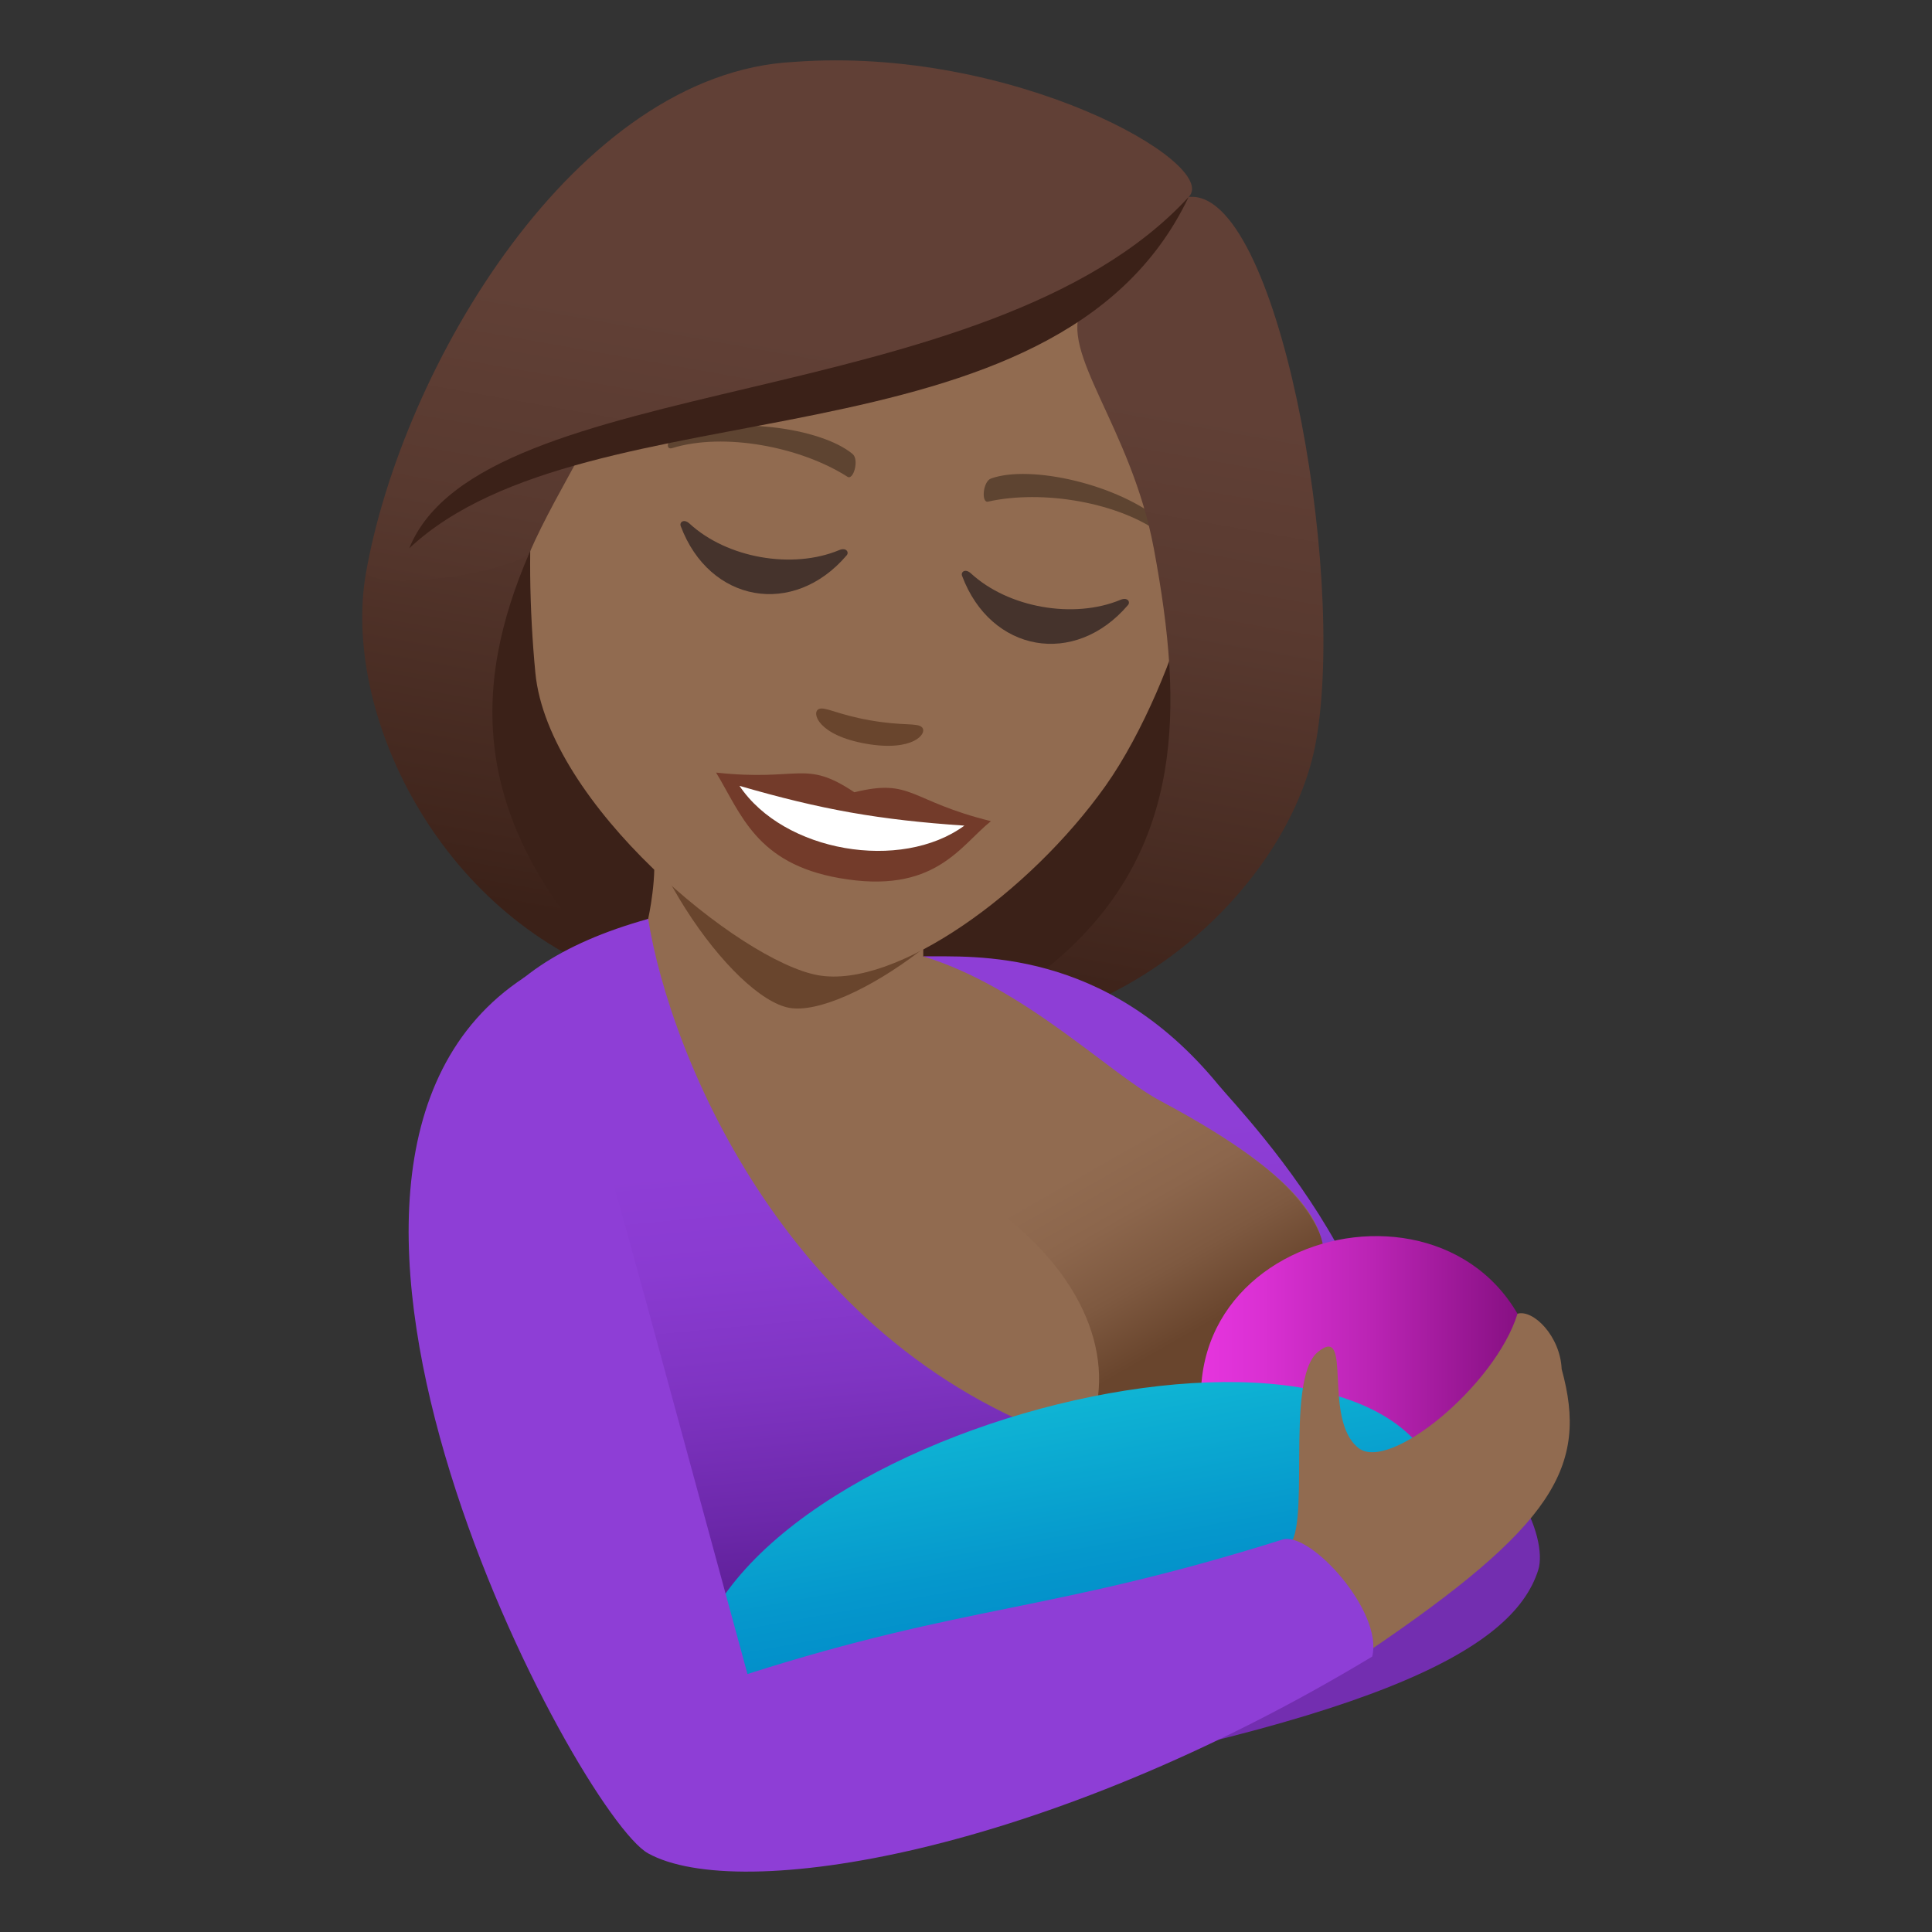 <?xml version="1.0" encoding="utf-8"?>
<!-- Generator: Adobe Illustrator 15.0.0, SVG Export Plug-In . SVG Version: 6.00 Build 0)  -->
<!DOCTYPE svg PUBLIC "-//W3C//DTD SVG 1.1//EN" "http://www.w3.org/Graphics/SVG/1.1/DTD/svg11.dtd">
<svg version="1.1" id="Layer_1" xmlns:x="http://ns.adobe.com/Extensibility/1.0/" xmlns:i="http://ns.adobe.com/AdobeIllustrator/10.0/" xmlns:graph="http://ns.adobe.com/Graphs/1.0/"
	 xmlns="http://www.w3.org/2000/svg" xmlns:xlink="http://www.w3.org/1999/xlink" xmlns:a="http://ns.adobe.com/AdobeSVGViewerExtensions/3.0/"
	 x="0px" y="0px" width="64px" height="64px" viewBox="0 0 64 64" enable-background="new 0 0 64 64" xml:space="preserve">
<rect x="0" y="0" width="64" height="64" fill="#333333" stroke="none"/>
<path fill="#3B2118" d="M31.066,34.272c11.234-2.352,11.941-12.531,11.941-12.531l-29.373-5.193c0,0-2.809,9.809,6.941,15.869
	c0,0,2.006,0.898,5.152,1.455C28.879,34.429,31.066,34.272,31.066,34.272z"/>
<linearGradient id="SVGID_1_" gradientUnits="userSpaceOnUse" x1="87.371" y1="-38.093" x2="87.371" y2="-70.041" gradientTransform="matrix(0.985 0.174 -0.174 0.985 -56.437 58.068)">
	<stop  offset="0.05" style="stop-color:#3B2118"/>
	<stop  offset="0.112" style="stop-color:#40251C"/>
	<stop  offset="0.476" style="stop-color:#58392F"/>
	<stop  offset="0.7" style="stop-color:#614036"/>
	<a:midPointStop  offset="0.05" style="stop-color:#3B2118"/>
	<a:midPointStop  offset="0.4" style="stop-color:#3B2118"/>
	<a:midPointStop  offset="0.7" style="stop-color:#614036"/>
</linearGradient>
<path fill="url(#SVGID_1_)" d="M38.738,22.089c0.277,4.719-1.078,9.102-7.672,12.184c6.482,0.061,11.727-5.156,12.531-9.729
	L38.738,22.089z"/>
<linearGradient id="SVGID_2_" gradientUnits="userSpaceOnUse" x1="1715.039" y1="-38.933" x2="1715.039" y2="-70.895" gradientTransform="matrix(-0.985 -0.174 -0.174 0.985 1697.449 368.089)">
	<stop  offset="0.05" style="stop-color:#3B2118"/>
	<stop  offset="0.112" style="stop-color:#40251C"/>
	<stop  offset="0.476" style="stop-color:#58392F"/>
	<stop  offset="0.7" style="stop-color:#614036"/>
	<a:midPointStop  offset="0.05" style="stop-color:#3B2118"/>
	<a:midPointStop  offset="0.4" style="stop-color:#3B2118"/>
	<a:midPointStop  offset="0.7" style="stop-color:#614036"/>
</linearGradient>
<path fill="url(#SVGID_2_)" d="M17.527,18.339c-1.869,4.34-2.094,8.924,3.051,14.08c-6.109-2.166-9.258-8.867-8.455-13.439
	L17.527,18.339z"/>
<path fill="#732EB0" d="M30.305,59.657c15.193-2.551,19.805-4.963,20.652-7.652C51.615,49.927,46.33,39.478,30.305,59.657z"/>
<path fill="#916B50" d="M21.619,28.009c0.186,0.938-0.148,2.432-0.148,2.432c-2.787,1.008,6.148,18.09,19.236,20.174
	c10.748-6.238-2.318-16.129-3.309-16.988c-1.65-1.426-3.648-1.291-6.814-1.945v-1.24L21.619,28.009z"/>
<linearGradient id="SVGID_3_" gradientUnits="userSpaceOnUse" x1="41.157" y1="44.017" x2="37.923" y2="38.357" gradientTransform="matrix(1 0 0 1 -1.438 0)">
	<stop  offset="0" style="stop-color:#69452D"/>
	<stop  offset="0.348" style="stop-color:#7E5940"/>
	<stop  offset="0.696" style="stop-color:#8C664C"/>
	<stop  offset="1" style="stop-color:#916B50"/>
	<a:midPointStop  offset="0" style="stop-color:#69452D"/>
	<a:midPointStop  offset="0.321" style="stop-color:#69452D"/>
	<a:midPointStop  offset="1" style="stop-color:#916B50"/>
</linearGradient>
<path fill="url(#SVGID_3_)" d="M30.889,38.769c4.172,2.143,5.773,5.07,5.488,7.455c3.406,0.471,6.354-0.029,7.463-5.031
	c-0.691-2.223-3.73-3.773-5.787-4.953C34.623,34.688,30.311,34.665,30.889,38.769z"/>
<linearGradient id="SVGID_4_" gradientUnits="userSpaceOnUse" x1="32.98" y1="52.584" x2="31.605" y2="38.001" gradientTransform="matrix(1 0 0 1 -1.438 0)">
	<stop  offset="0" style="stop-color:#5D1E96"/>
	<stop  offset="0.193" style="stop-color:#6C28AA"/>
	<stop  offset="0.494" style="stop-color:#7F34C2"/>
	<stop  offset="0.771" style="stop-color:#8A3BD1"/>
	<stop  offset="1" style="stop-color:#8E3ED6"/>
	<a:midPointStop  offset="0" style="stop-color:#5D1E96"/>
	<a:midPointStop  offset="0.333" style="stop-color:#5D1E96"/>
	<a:midPointStop  offset="1" style="stop-color:#8E3ED6"/>
</linearGradient>
<path fill="url(#SVGID_4_)" d="M21.471,30.44c-11.742,3.271-5.16,13.684,2.197,27.873c11.014-1.236,19.893-3.492,21.773-7.727
	c2.857-6.43-4.242-13.629-5.08-14.648c-3.756-4.582-8.131-4.242-9.777-4.258c3.35,1.024,6.168,3.889,7.854,4.787
	c9.684,5.158,4.863,7.662-2.525,11.402C26.125,44.765,22.189,34.95,21.471,30.44z"/>
<linearGradient id="SVGID_5_" gradientUnits="userSpaceOnUse" x1="41.221" y1="45.65" x2="52.569" y2="45.65" gradientTransform="matrix(1 0 0 1 -1.438 0)">
	<stop  offset="0" style="stop-color:#E635DE"/>
	<stop  offset="0.178" style="stop-color:#DA30D3"/>
	<stop  offset="0.499" style="stop-color:#BA24B4"/>
	<stop  offset="0.925" style="stop-color:#871083"/>
	<stop  offset="1" style="stop-color:#7D0C7A"/>
	<a:midPointStop  offset="0" style="stop-color:#E635DE"/>
	<a:midPointStop  offset="0.576" style="stop-color:#E635DE"/>
	<a:midPointStop  offset="1" style="stop-color:#7D0C7A"/>
</linearGradient>
<path fill="url(#SVGID_5_)" d="M51.129,47.284c0.158-9.055-11.676-7.588-11.34-0.738C43.9,54.657,51.129,47.284,51.129,47.284z"/>
<linearGradient id="SVGID_6_" gradientUnits="userSpaceOnUse" x1="37.241" y1="54.685" x2="35.772" y2="46.62" gradientTransform="matrix(1 0 0 1 -1.438 0)">
	<stop  offset="0" style="stop-color:#018BC9"/>
	<stop  offset="0.376" style="stop-color:#0597CC"/>
	<stop  offset="1" style="stop-color:#0FB4D4"/>
	<a:midPointStop  offset="0" style="stop-color:#018BC9"/>
	<a:midPointStop  offset="0.576" style="stop-color:#018BC9"/>
	<a:midPointStop  offset="1" style="stop-color:#0FB4D4"/>
</linearGradient>
<path fill="url(#SVGID_6_)" d="M47.889,50.542c0.16-9.057-23.129-3.877-24.939,4.6C27.057,63.251,47.889,50.542,47.889,50.542z"/>
<path fill="#916B50" d="M51.732,45.354c-0.047-1.094-0.939-1.984-1.463-1.836c-0.721,2.357-4.246,5.273-5.273,4.445
	c-1.197-0.959-0.168-4.129-1.336-3.18c-1.154,0.938-0.15,6.188-1.072,6.479c-1.135,1.041,2.072,3.559,2.686,3.479
	C51.484,50.54,52.625,48.587,51.732,45.354z"/>
<path fill="#8E3ED6" d="M42.482,51.001c-7.697,2.416-10.441,2.133-17.721,4.453c-5.396-19.738-6.291-23.799-7.404-23.068
	c-9.676,6.363,1.803,27.73,4.111,29.008c2.986,1.656,13.092,0.055,23.988-6.518C45.83,53.397,43.404,50.712,42.482,51.001z"/>
<path fill="#69452D" d="M20.578,23.86c0.1,4.273,3.721,9.199,5.574,9.527c1.852,0.326,6.934-3.059,8.486-7.041
	C35.385,24.433,20.531,21.808,20.578,23.86z"/>
<path fill="#916B50" d="M31.002,3.896C23.391,2.55,18.631,8.116,17.684,16.19c-0.189,1.621-0.15,4.018,0.051,6.1
	c0.416,4.33,6.803,9.563,9.367,10.016c2.564,0.456,7.004-2.727,9.52-6.273c1.246-1.758,2.328-4.428,2.705-6.016
	C41.188,12.104,38.617,5.241,31.002,3.896z"/>
<path fill="#5E4431" d="M38.547,17.312c-1.479-1.281-4.424-1.926-5.717-1.461c-0.271,0.092-0.332,0.818-0.1,0.766
	c1.795-0.402,4.354,0.014,5.783,1.1C38.705,17.86,38.773,17.499,38.547,17.312z"/>
<path fill="#5E4431" d="M22.369,14.452c1.828-0.697,4.816-0.293,5.873,0.586c0.225,0.182,0.033,0.883-0.168,0.756
	c-1.551-0.994-4.094-1.48-5.809-0.949C22.035,14.913,22.096,14.55,22.369,14.452z"/>
<path fill="#69452D" d="M30.543,24.093c-0.158-0.158-0.619-0.037-1.725-0.232c-1.104-0.195-1.494-0.467-1.697-0.371
	c-0.246,0.115-0.021,0.867,1.561,1.146C30.266,24.915,30.734,24.286,30.543,24.093z"/>
<path fill="#45332C" d="M27.797,18.224c-1.551,0.645-3.715,0.262-4.953-0.877c-0.189-0.174-0.342-0.049-0.295,0.078
	c0.949,2.541,3.738,3.035,5.498,0.971C28.135,18.294,28.033,18.124,27.797,18.224z"/>
<path fill="#45332C" d="M37.117,19.87c-1.551,0.645-3.717,0.262-4.953-0.875c-0.189-0.174-0.342-0.049-0.295,0.078
	c0.949,2.541,3.738,3.033,5.496,0.971C37.455,19.942,37.354,19.771,37.117,19.87z"/>
<path fill="#733B2A" d="M28.301,26.245c-1.646-1.102-1.793-0.35-4.58-0.652c0.826,1.359,1.322,3.008,4.078,3.494
	c3.164,0.561,4-1.064,5.027-1.885C30.104,26.53,30.225,25.772,28.301,26.245z"/>
<path fill="#FFFFFF" d="M24.496,26.032c1.469,2.195,5.35,2.854,7.451,1.318C29.127,27.159,27.211,26.821,24.496,26.032z"/>
<linearGradient id="SVGID_7_" gradientUnits="userSpaceOnUse" x1="76.716" y1="-38.108" x2="76.716" y2="-70.054" gradientTransform="matrix(0.985 0.174 -0.174 0.985 -56.437 58.068)">
	<stop  offset="0.05" style="stop-color:#3B2118"/>
	<stop  offset="0.112" style="stop-color:#40251C"/>
	<stop  offset="0.476" style="stop-color:#58392F"/>
	<stop  offset="0.7" style="stop-color:#614036"/>
	<a:midPointStop  offset="0.05" style="stop-color:#3B2118"/>
	<a:midPointStop  offset="0.4" style="stop-color:#3B2118"/>
	<a:midPointStop  offset="0.7" style="stop-color:#614036"/>
</linearGradient>
<path fill="url(#SVGID_7_)" d="M39.375,6.526c1.086-1.092-5.814-5.02-13.078-4.475c-7.223,0.367-12.973,10.105-14.174,16.928
	c0.537,0.604,4.555,0.043,5.404-0.641c0.496-1.145,1.166-2.293,1.813-3.49c5.748-2.105,11.775-1.775,16.508-4.674
	c-0.803,1.484,1.625,3.965,2.377,8.012c0.244,1.313,0.439,2.619,0.514,3.902c0.971,1.271,3.193,2.186,4.859,2.455
	C44.611,18.774,42.299,6.212,39.375,6.526z"/>
<path fill="#3B2118" d="M13.557,18.163c5.932-5.564,21.414-2.379,25.818-11.637C32.713,13.772,15.953,12.231,13.557,18.163z"/>
</svg>
